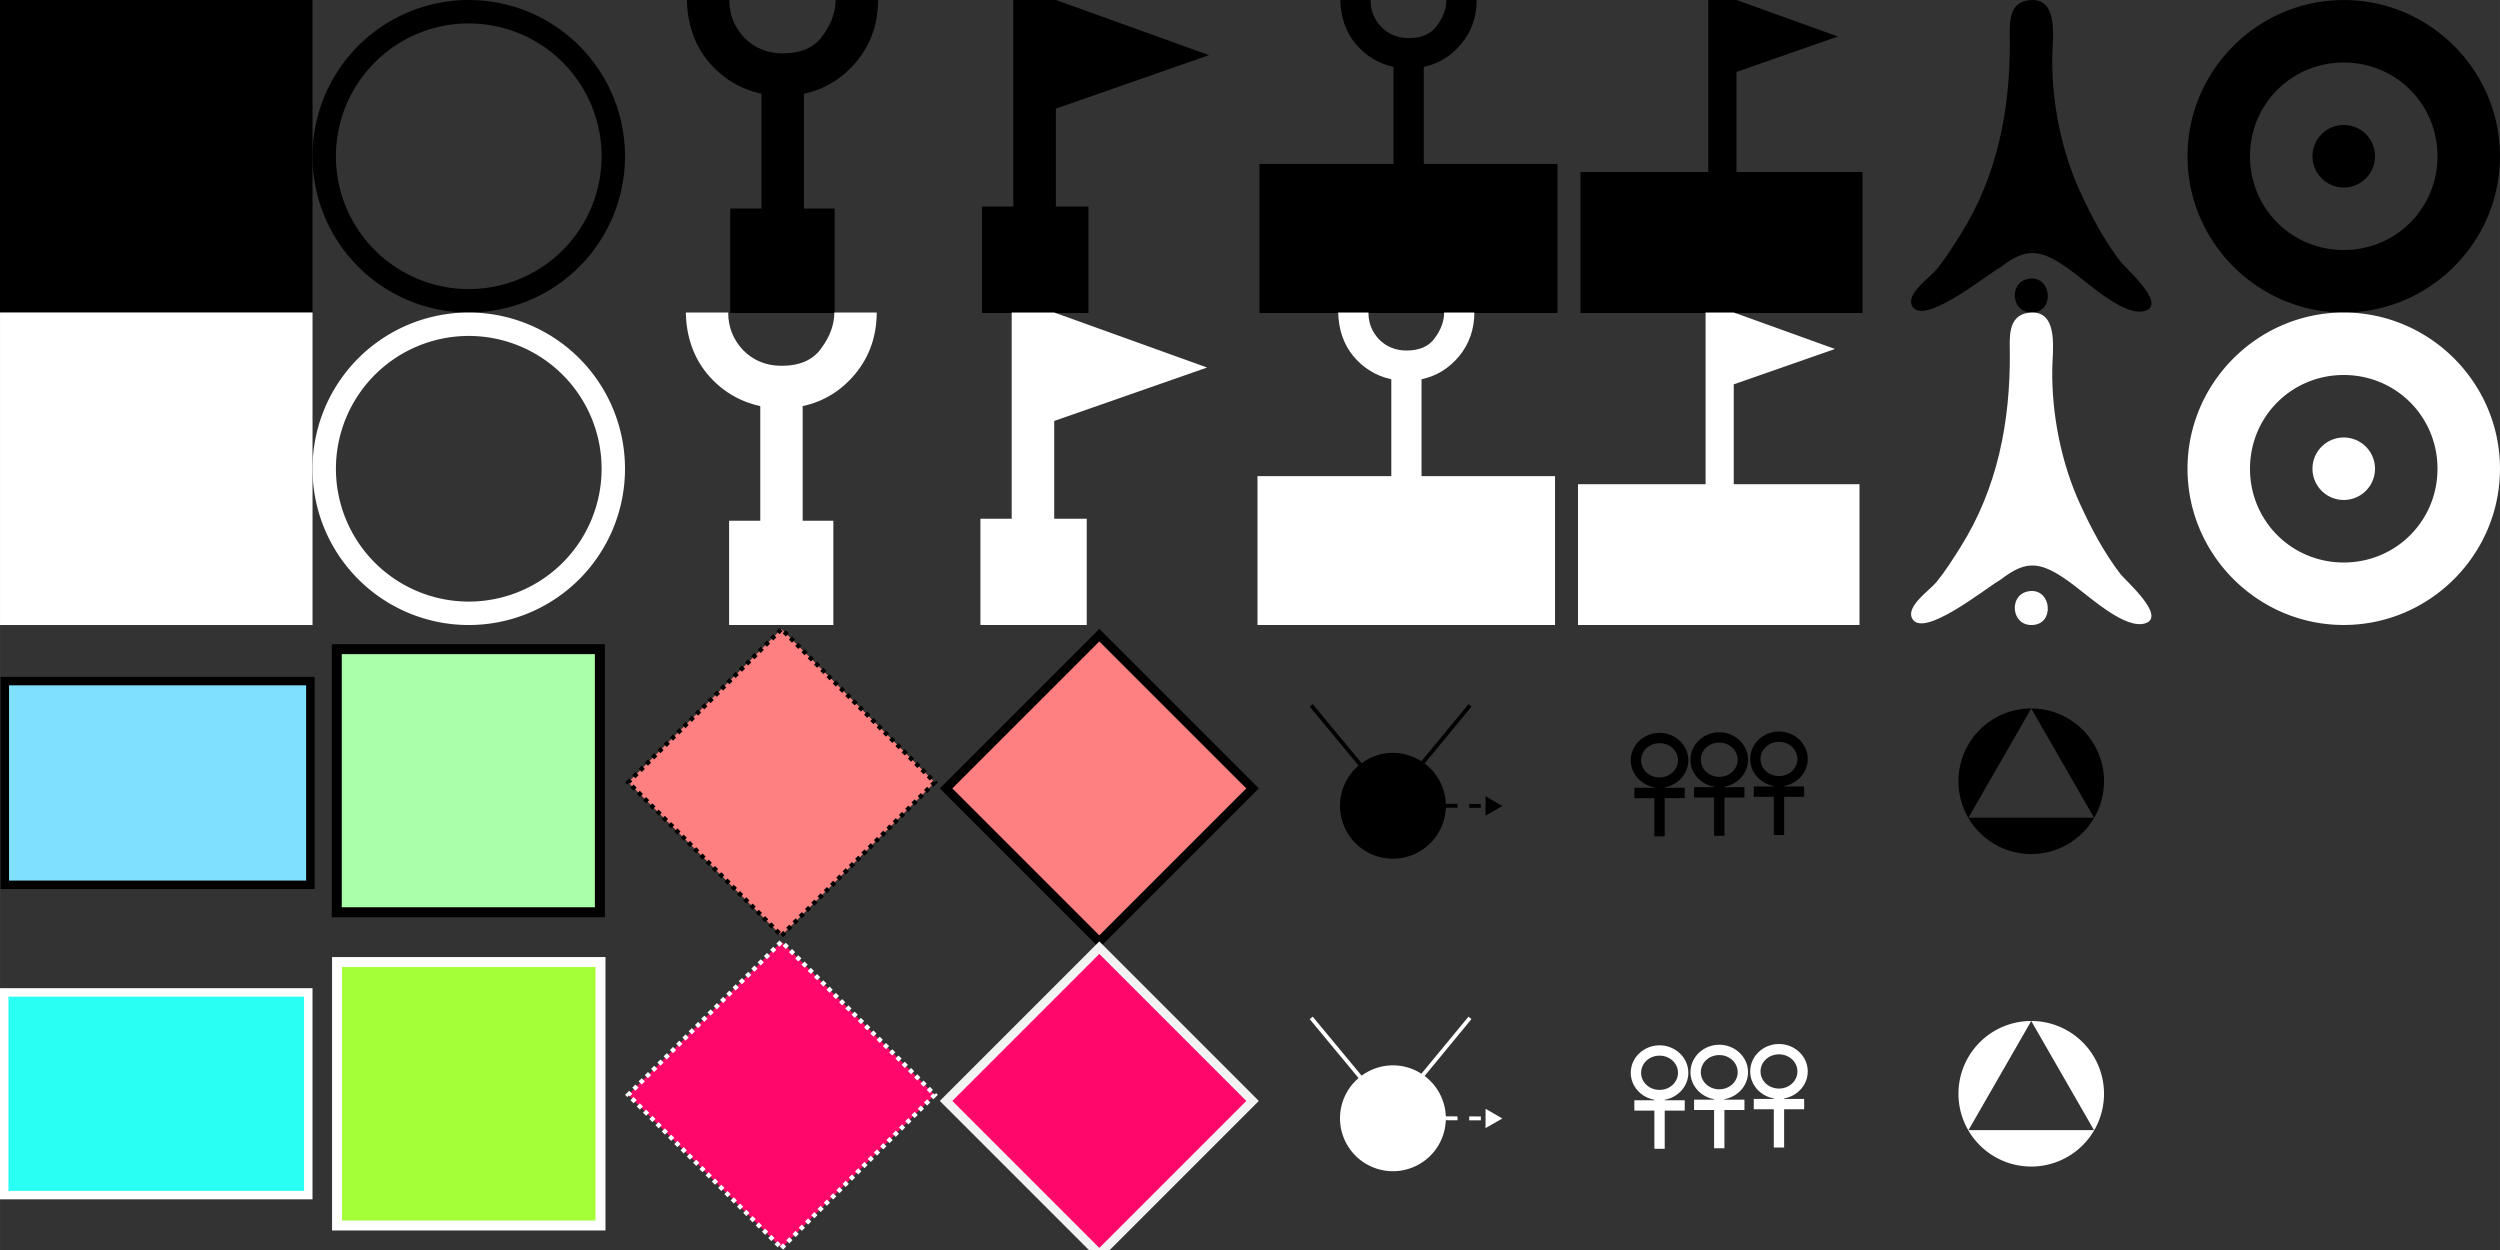 <?xml version="1.0" encoding="UTF-8" standalone="no"?>
<!-- Created with Inkscape (http://www.inkscape.org/) -->

<svg
   xmlns:dc="http://purl.org/dc/elements/1.1/"
   xmlns:cc="http://creativecommons.org/ns#"
   xmlns:rdf="http://www.w3.org/1999/02/22-rdf-syntax-ns#"
   xmlns:svg="http://www.w3.org/2000/svg"
   xmlns="http://www.w3.org/2000/svg"
   xmlns:sodipodi="http://sodipodi.sourceforge.net/DTD/sodipodi-0.dtd"
   xmlns:inkscape="http://www.inkscape.org/namespaces/inkscape"
   width="256"
   height="128"
   viewBox="0 0 67.733 33.867"
   version="1.1"
   id="svg8"
   inkscape:version="0.92.1 r15371"
   sodipodi:docname="sprites.svg">
  <rect x="0" y="0" width="67.733" height="33.867" fill="#333333" stroke="none"/>
  <defs
     id="defs2">
    <symbol
       viewBox="-1.297 -1.87 2.594 3.74"
       id="Building_x5F_Mosque_x5F_Top">
      <path
         id="path4674"
         d="M 1.297,1.87 H 0.721 C 0.721,1.709 0.664,1.547 0.545,1.386 0.433,1.224 0.25,1.146 0.004,1.146 -0.2,1.146 -0.377,1.216 -0.517,1.357 -0.65,1.498 -0.721,1.666 -0.721,1.87 H -1.297 C -1.29,1.554 -1.199,1.272 -1.01,1.041 -0.819,0.81 -0.573,0.661 -0.285,0.598 V -1.87 H 0.291 V 0.598 C 0.58,0.661 0.819,0.81 1.009,1.041 1.199,1.272 1.297,1.554 1.297,1.87"
         inkscape:connector-curvature="0" />
    </symbol>
    <symbol
       viewBox="-1.302 -1.729 2.605 3.457"
       id="Building_x5F_School_x5F_Flag">
      <polygon
         id="polygon4695"
         points="-1.302,-1.729 -0.735,-1.729 -0.735,0.283 1.303,0.995 -0.735,1.729 -1.302,1.729 " />
    </symbol>
    <symbol
       viewBox="-1.297 -1.87 2.594 3.74"
       id="Building_x5F_Mosque_x5F_Top-5">
      <path
         id="path4749"
         d="M 1.297,1.87 H 0.721 C 0.721,1.709 0.664,1.547 0.545,1.386 0.433,1.224 0.25,1.146 0.004,1.146 -0.2,1.146 -0.377,1.216 -0.517,1.357 -0.65,1.498 -0.721,1.666 -0.721,1.87 H -1.297 C -1.29,1.554 -1.199,1.272 -1.01,1.041 -0.819,0.81 -0.573,0.661 -0.285,0.598 V -1.87 H 0.291 V 0.598 C 0.58,0.661 0.819,0.81 1.009,1.041 1.199,1.272 1.297,1.554 1.297,1.87"
         inkscape:connector-curvature="0" />
    </symbol>
    <symbol
       viewBox="-1.302 -1.729 2.605 3.457"
       id="Building_x5F_School_x5F_Flag-7">
      <polygon
         id="polygon4770"
         points="-1.302,-1.729 -0.735,-1.729 -0.735,0.283 1.303,0.995 -0.735,1.729 -1.302,1.729 " />
    </symbol>
  </defs>
  <sodipodi:namedview
     id="base"
     pagecolor="#ffffff"
     bordercolor="#666666"
     borderopacity="1.0"
     inkscape:pageopacity="0.0"
     inkscape:pageshadow="2"
     inkscape:zoom="3.959798"
     inkscape:cx="117.96322"
     inkscape:cy="119.74726"
     inkscape:document-units="mm"
     inkscape:current-layer="layer1"
     showgrid="false"
     units="px"
     inkscape:window-width="1920"
     inkscape:window-height="1017"
     inkscape:window-x="-8"
     inkscape:window-y="-8"
     inkscape:window-maximized="1"
     showguides="false" />
  <g
     inkscape:label="Livello 1"
     inkscape:groupmode="layer"
     id="layer1"
     transform="translate(0,-263.133)">
    <g
       style="display:none"
       id="octagon"
       display="none"
       transform="matrix(0.094,0,0,0.094,32.297,288.667)">
      <g
         style="display:inline"
         id="outFrame"
         display="inline">
        <line
           style="fill:none;stroke:#0000ff;stroke-width:2"
           x1="220"
           y1="309.5"
           x2="306"
           y2="273"
           id="line4530" />
        <line
           style="fill:none;stroke:#0000ff;stroke-width:2"
           x1="306"
           y1="273"
           x2="390.5"
           y2="309.5"
           id="line4532" />
        <line
           style="fill:none;stroke:#0000ff;stroke-width:2"
           x1="390.5"
           y1="309.5"
           x2="427"
           y2="396"
           id="line4534" />
        <line
           style="fill:none;stroke:#0000ff;stroke-width:2"
           x1="427"
           y1="396"
           x2="390.5"
           y2="482.5"
           id="line4536" />
        <line
           style="fill:none;stroke:#0000ff;stroke-width:2"
           x1="390.5"
           y1="482.5"
           x2="306"
           y2="516"
           id="line4538" />
        <line
           style="fill:none;stroke:#0000ff;stroke-width:2"
           x1="306"
           y1="516"
           x2="220"
           y2="482.5"
           id="line4540" />
        <line
           style="fill:none;stroke:#0000ff;stroke-width:2"
           x1="220"
           y1="482.5"
           x2="183"
           y2="396"
           id="line4542" />
        <line
           style="fill:none;stroke:#0000ff;stroke-width:2"
           x1="183"
           y1="396"
           x2="220"
           y2="309.5"
           id="line4544" />
      </g>
      <line
         style="fill:none;stroke:#0000ff;stroke-width:2"
         id="bottom"
         x1="203.966"
         y1="445.015"
         x2="406.199"
         y2="445.295" />
      <line
         style="fill:none;stroke:#0000ff;stroke-width:2"
         id="top"
         x1="203.966"
         y1="346.985"
         x2="406.199"
         y2="346.705" />
    </g>
    <g
       style="display:none"
       id="octagon-9"
       display="none"
       transform="matrix(0.109,0,0,0.109,57.796,298.067)">
      <g
         style="display:inline"
         id="outFrame-5"
         display="inline">
        <line
           style="fill:none;stroke:#0000ff;stroke-width:2"
           x1="220"
           y1="309.5"
           x2="306"
           y2="273"
           id="line4582" />
        <line
           style="fill:none;stroke:#0000ff;stroke-width:2"
           x1="306"
           y1="273"
           x2="390.5"
           y2="309.5"
           id="line4584" />
        <line
           style="fill:none;stroke:#0000ff;stroke-width:2"
           x1="390.5"
           y1="309.5"
           x2="427"
           y2="396"
           id="line4586" />
        <line
           style="fill:none;stroke:#0000ff;stroke-width:2"
           x1="427"
           y1="396"
           x2="390.5"
           y2="482.5"
           id="line4588" />
        <line
           style="fill:none;stroke:#0000ff;stroke-width:2"
           x1="390.5"
           y1="482.5"
           x2="306"
           y2="516"
           id="line4590" />
        <line
           style="fill:none;stroke:#0000ff;stroke-width:2"
           x1="306"
           y1="516"
           x2="220"
           y2="482.5"
           id="line4592" />
        <line
           style="fill:none;stroke:#0000ff;stroke-width:2"
           x1="220"
           y1="482.5"
           x2="183"
           y2="396"
           id="line4594" />
        <line
           style="fill:none;stroke:#0000ff;stroke-width:2"
           x1="183"
           y1="396"
           x2="220"
           y2="309.5"
           id="line4596" />
      </g>
      <line
         style="display:inline;fill:none;stroke:#0000ff;stroke-width:2"
         id="bottom-1"
         display="inline"
         x1="203.966"
         y1="445.015"
         x2="406.199"
         y2="445.295" />
      <line
         style="display:inline;fill:none;stroke:#0000ff;stroke-width:2"
         id="top-9"
         display="inline"
         x1="203.966"
         y1="346.985"
         x2="406.199"
         y2="346.705" />
    </g>
    <svg
       id="svg3745-6"
       version="1.1"
       width="10"
       height="10" />
    <path
       style="stroke-width:7.537"
       d="M 70.225 0 C 70.277 2.382 70.964 4.507 72.389 6.248 C 73.828 7.989 75.681 9.111 77.852 9.586 L 77.852 21.32 L 74.658 21.32 L 74.658 32 L 85.336 32 L 85.336 21.32 L 82.193 21.32 L 82.193 9.586 C 84.371 9.111 86.174 7.989 87.605 6.248 C 89.037 4.507 89.775 2.382 89.775 0 L 85.434 0 C 85.434 1.213 85.004 2.435 84.107 3.648 C 83.263 4.869 81.883 5.457 80.029 5.457 C 78.492 5.457 77.159 4.93 76.104 3.867 C 75.101 2.805 74.566 1.537 74.566 0 L 70.225 0 z "
       transform="matrix(0.265,0,0,0.265,0,263.133)"
       id="rect4754" />
    <path
       style="stroke:none;stroke-width:0.042"
       d="M 35.565,282.21 35.484,282.278 36.808,283.875 A 1.434,1.434 0 0 0 36.305,284.964 1.434,1.434 0 0 0 37.739,286.398 1.434,1.434 0 0 0 39.173,284.964 1.434,1.434 0 0 0 38.597,283.818 L 39.867,282.278 39.786,282.211 38.51,283.758 A 1.434,1.434 0 0 0 37.739,283.531 1.434,1.434 0 0 0 36.891,283.81 Z M 39.173,284.964 V 285.017 L 39.489,285.018 39.489,284.913 39.173,284.912 Z M 40.249,284.706 40.248,285.232 40.704,284.97 Z M 39.806,284.914 39.805,285.02 40.121,285.02 V 284.915 Z"
       id="circle2"
       inkscape:connector-curvature="0" />
    <path
       style="stroke-width:5.085"
       d="M 174.652 0 L 174.652 17.582 L 161.586 17.582 L 161.586 32 L 190.414 32 L 190.414 17.582 L 177.537 17.582 L 177.537 7.354 L 187.9 3.732 L 177.537 0 L 174.652 0 z "
       transform="matrix(0.265,0,0,0.265,0,263.133)"
       id="rect4700" />
    <path
       style="stroke-width:7.68"
       d="M 103.598 0 L 103.598 21.117 L 100.396 21.117 L 100.396 32 L 111.279 32 L 111.279 21.117 L 107.951 21.117 L 107.951 11.105 L 123.604 5.637 L 107.951 0 L 103.598 0 z "
       transform="matrix(0.265,0,0,0.265,0,263.133)"
       id="rect4775" />
    <path
       style="color:#000000;font-style:normal;font-variant:normal;font-weight:normal;font-stretch:normal;font-size:medium;line-height:normal;font-family:sans-serif;font-variant-ligatures:normal;font-variant-position:normal;font-variant-caps:normal;font-variant-numeric:normal;font-variant-alternates:normal;font-feature-settings:normal;text-indent:0;text-align:start;text-decoration:none;text-decoration-line:none;text-decoration-style:solid;text-decoration-color:#000000;letter-spacing:normal;word-spacing:normal;text-transform:none;writing-mode:lr-tb;direction:ltr;text-orientation:mixed;dominant-baseline:auto;baseline-shift:baseline;text-anchor:start;white-space:normal;shape-padding:0;clip-rule:nonzero;display:inline;overflow:visible;visibility:visible;opacity:1;isolation:auto;mix-blend-mode:normal;color-interpolation:sRGB;color-interpolation-filters:linearRGB;solid-color:#000000;solid-opacity:1;vector-effect:none;fill:#000000;fill-opacity:1;fill-rule:nonzero;stroke:none;stroke-width:1.693;stroke-linecap:butt;stroke-linejoin:miter;stroke-miterlimit:4;stroke-dasharray:none;stroke-dashoffset:0;stroke-opacity:1;color-rendering:auto;image-rendering:auto;shape-rendering:auto;text-rendering:auto;enable-background:accumulate"
       d="M 63.5,263.134 C 61.172,263.134 59.267,265.039 59.267,267.366 59.267,269.694 61.172,271.6 63.5,271.6 65.828,271.6 67.733,269.694 67.733,267.366 67.733,265.039 65.828,263.134 63.5,263.134 Z M 63.5,264.827 C 64.913,264.827 66.04,265.954 66.04,267.366 66.04,268.779 64.913,269.907 63.5,269.907 62.087,269.907 60.96,268.779 60.96,267.366 60.96,265.954 62.087,264.827 63.5,264.827 Z M 63.5,266.519 A 0.847,0.847 0 0 0 62.653,267.366 0.847,0.847 0 0 0 63.5,268.213 0.847,0.847 0 0 0 64.347,267.366 0.847,0.847 0 0 0 63.5,266.519 Z"
       id="circle3741"
       inkscape:connector-curvature="0" />
    <rect
       style="opacity:1;vector-effect:none;fill:#000000;fill-opacity:1;stroke:none;stroke-width:0.175px;stroke-linecap:butt;stroke-linejoin:miter;stroke-miterlimit:4;stroke-dasharray:none;stroke-dashoffset:0;stroke-opacity:1"
       id="rect4508"
       width="8.467"
       height="8.467"
       x="0"
       y="263.133" />
    <path
       inkscape:connector-curvature="0"
       style="opacity:1;vector-effect:none;fill:#000000;fill-opacity:1;stroke:none;stroke-width:0.136px;stroke-linecap:butt;stroke-linejoin:miter;stroke-miterlimit:4;stroke-dasharray:none;stroke-dashoffset:0;stroke-opacity:1"
       d="M 12.7,263.133 A 4.233,4.233 0 0 0 8.467,267.367 4.233,4.233 0 0 0 12.7,271.6 4.233,4.233 0 0 0 16.933,267.367 4.233,4.233 0 0 0 12.7,263.133 Z M 12.7,263.768 A 3.599,3.599 0 0 1 16.299,267.367 3.599,3.599 0 0 1 12.7,270.965 3.599,3.599 0 0 1 9.101,267.367 3.599,3.599 0 0 1 12.7,263.768 Z"
       id="path4485" />
    <g
       id="frame"
       transform="matrix(0.023,0,0,0.023,-2.771,275.238)">
      <rect
         height="240"
         width="360"
         y="276"
         x="126.082"
         id="_x3C_path_x3E_"
         style="fill:#80e0ff;stroke:#000000;stroke-width:10" />
    </g>
    <g
       id="frame-1"
       transform="matrix(0.027,0,0,0.027,4.426,273.62)">
      <rect
         id="rect4495"
         height="264"
         width="264"
         y="263"
         x="174"
         style="fill:#aaffaa;stroke:#000000;stroke-width:10" />
    </g>
    <g
       id="frame-7"
       transform="matrix(0.024,0,0,0.024,13.829,274.849)">
      <polyline
         id="polyline4507"
         points="306,568 479,395 306,222 133,395    306,568  "
         style="fill:#ff8080;stroke:#000000;stroke-width:5;stroke-dasharray:5, 5" />
    </g>
    <g
       id="frame_1_"
       transform="matrix(0.024,0,0,0.024,22.44,275.014)">
      <polyline
         points="306,568 479,395 306,222    133,395 306,568  "
         id="Group"
         style="fill:#ff8080;stroke:#000000;stroke-width:10;stroke-linecap:square" />
    </g>
    <path
       style="fill:#000000;fill-opacity:1;stroke-width:0.81"
       d="M 55.095,263.134 C 55.049,263.132 55,263.135 54.947,263.142 54.389,263.222 54.451,263.833 54.453,264.217 54.467,266.076 54.124,267.889 53.115,269.491 52.914,269.81 52.704,270.144 52.467,270.434 52.289,270.653 51.649,271.082 51.8,271.409 52.073,272.005 53.795,270.604 54.205,270.369 54.916,269.826 55.298,269.842 56.225,270.55 56.7,270.913 57.596,271.717 58.117,271.556 58.713,271.374 57.585,270.395 57.449,270.218 57.007,269.639 56.667,269 56.363,268.339 55.842,267.207 55.583,265.874 55.603,264.653 55.608,264.2 55.775,263.162 55.095,263.134 Z M 55.023,270.679 C 55.005,270.68 54.986,270.682 54.966,270.685 54.409,270.774 54.488,271.628 55.059,271.599 55.663,271.588 55.593,270.647 55.023,270.679 Z"
       id="path4791"
       inkscape:connector-curvature="0" />
    <path
       style="stroke-width:5.376"
       d="M 137.031 0 C 137.069 1.699 137.558 3.215 138.574 4.457 C 139.601 5.699 140.923 6.499 142.471 6.838 L 142.471 16.76 L 128.764 16.76 L 128.764 32 L 159.236 32 L 159.236 16.76 L 145.566 16.76 L 145.566 6.838 C 147.12 6.499 148.404 5.699 149.426 4.457 C 150.447 3.215 150.975 1.699 150.975 0 L 147.879 0 C 147.879 0.865 147.571 1.736 146.932 2.602 C 146.33 3.472 145.346 3.893 144.023 3.893 C 142.927 3.893 141.975 3.516 141.223 2.758 C 140.508 2 140.127 1.097 140.127 0 L 137.031 0 z "
       transform="matrix(0.265,0,0,0.265,0,263.133)"
       id="rect4679" />
    <path
       style="stroke:none;stroke-width:0.025"
       d="M 55.033,282.328 56.734,285.286 H 53.333 Z M 55.033,282.328 A 1.972,1.972 0 0 0 53.061,284.3 1.972,1.972 0 0 0 55.033,286.272 1.972,1.972 0 0 0 57.005,284.3 1.972,1.972 0 0 0 55.033,282.328 Z"
       id="ellipse4550-2"
       inkscape:connector-curvature="0" />
    <g
       id="main-7-1"
       transform="matrix(0.028,0,0,0.028,44.632,273.822)"
       style="stroke:none">
      <path
         style="color:#000000;font-style:normal;font-variant:normal;font-weight:normal;font-stretch:normal;font-size:medium;line-height:normal;font-family:sans-serif;font-variant-ligatures:normal;font-variant-position:normal;font-variant-caps:normal;font-variant-numeric:normal;font-variant-alternates:normal;font-feature-settings:normal;text-indent:0;text-align:start;text-decoration:none;text-decoration-line:none;text-decoration-style:solid;text-decoration-color:#000000;letter-spacing:normal;word-spacing:normal;text-transform:none;writing-mode:lr-tb;direction:ltr;text-orientation:mixed;dominant-baseline:auto;baseline-shift:baseline;text-anchor:start;white-space:normal;shape-padding:0;clip-rule:nonzero;display:inline;overflow:visible;visibility:visible;opacity:1;isolation:auto;mix-blend-mode:normal;color-interpolation:sRGB;color-interpolation-filters:linearRGB;solid-color:#000000;solid-opacity:1;vector-effect:none;fill:#000000;fill-opacity:1;fill-rule:nonzero;stroke:none;stroke-width:10;stroke-linecap:butt;stroke-linejoin:miter;stroke-miterlimit:4;stroke-dasharray:none;stroke-dashoffset:0;stroke-opacity:1;color-rendering:auto;image-rendering:auto;shape-rendering:auto;text-rendering:auto;enable-background:accumulate"
         d="M 127.36,326.09 C 112.189,326.09 99.51,337.882 99.51,352.655 99.51,365.767 109.506,376.509 122.361,378.763 V 379.234 H 102.986 V 389.233 H 122.361 V 426.25 H 132.365 V 389.233 H 151.74 V 379.234 H 132.365 V 378.763 C 145.219,376.509 155.215,365.767 155.215,352.655 155.215,337.882 142.531,326.09 127.36,326.09 Z M 69.583,326.809 C 54.412,326.809 41.728,338.601 41.728,353.374 41.728,366.487 51.729,377.228 64.584,379.482 V 379.953 H 45.209 V 389.953 H 64.584 V 426.969 H 74.583 V 389.953 H 93.958 V 379.953 H 74.583 V 379.482 C 87.438,377.228 97.439,366.487 97.439,353.374 97.439,338.601 84.754,326.809 69.583,326.809 Z M 11.802,327.376 C -3.369,327.376 -16.049,339.163 -16.049,353.936 -16.049,367.048 -6.053,377.794 6.802,380.048 V 380.515 H -12.573 V 390.514 H 6.802 V 427.531 H 16.806 V 390.514 H 36.181 V 380.515 H 16.806 V 380.048 C 29.661,377.794 39.657,367.048 39.657,353.936 39.657,339.163 26.973,327.376 11.802,327.376 Z M 127.36,336.094 C 137.432,336.094 145.216,343.61 145.216,352.655 145.216,361.7 137.432,369.216 127.36,369.216 117.289,369.216 109.509,361.7 109.509,352.655 109.509,343.61 117.289,336.094 127.36,336.094 Z M 69.583,336.809 C 79.655,336.809 87.435,344.329 87.435,353.374 87.435,362.419 79.655,369.935 69.583,369.935 59.512,369.935 51.727,362.419 51.727,353.374 51.727,344.329 59.512,336.809 69.583,336.809 Z M 11.802,337.375 C 21.873,337.375 29.658,344.891 29.658,353.936 29.658,362.981 21.873,370.501 11.802,370.501 1.73,370.501 -6.049,362.981 -6.049,353.936 -6.049,344.891 1.73,337.375 11.802,337.375 Z"
         id="ellipse4609-4"
         inkscape:connector-curvature="0" />
    </g>
    <path
       style="fill:#ffffff;fill-opacity:1;stroke:none;stroke-width:0.042"
       d="M 35.565,290.677 35.484,290.745 36.808,292.342 A 1.434,1.434 0 0 0 36.305,293.431 1.434,1.434 0 0 0 37.739,294.865 1.434,1.434 0 0 0 39.173,293.431 1.434,1.434 0 0 0 38.597,292.285 L 39.867,290.744 39.786,290.678 38.51,292.224 A 1.434,1.434 0 0 0 37.739,291.997 1.434,1.434 0 0 0 36.891,292.277 Z M 39.173,293.431 V 293.484 L 39.489,293.485 39.489,293.38 39.173,293.378 Z M 40.249,293.173 40.248,293.698 40.704,293.437 Z M 39.806,293.38 39.805,293.486 40.121,293.487 V 293.382 Z"
       id="circle2-2"
       inkscape:connector-curvature="0" />
    <rect
       style="fill:#2afff4;stroke:#ffffff;stroke-width:0.229;fill-opacity:1;stroke-opacity:1"
       id="_x3C_path_x3E_-8"
       x="0.114"
       y="290.021"
       width="8.238"
       height="5.492" />
    <rect
       style="fill:#a5ff38;stroke:#ffffff;stroke-width:0.27;fill-opacity:1;stroke-opacity:1"
       x="9.131"
       y="289.198"
       width="7.138"
       height="7.138"
       id="rect4495-2" />
    <polyline
       style="fill:#ff076b;stroke:#ffffff;stroke-width:5;stroke-dasharray:5, 5;fill-opacity:1;stroke-opacity:1"
       points="306,568 479,395 306,222 133,395    306,568  "
       id="polyline4507-4"
       transform="matrix(0.024,0,0,0.024,13.829,283.316)" />
    <polyline
       style="fill:#ff076b;stroke:#f3f3f3;stroke-width:10;stroke-linecap:square;fill-opacity:1;stroke-opacity:1"
       id="Group-2"
       points="306,568 479,395 306,222    133,395 306,568  "
       transform="matrix(0.024,0,0,0.024,22.44,283.481)" />
    <path
       inkscape:connector-curvature="0"
       style="fill:#ffffff;fill-opacity:1;stroke:none;stroke-width:0.025"
       d="M 55.033,290.795 56.734,293.753 H 53.333 Z M 55.033,290.795 A 1.972,1.972 0 0 0 53.061,292.767 1.972,1.972 0 0 0 55.033,294.739 1.972,1.972 0 0 0 57.005,292.767 1.972,1.972 0 0 0 55.033,290.795 Z"
       id="ellipse4550-2-4" />
    <g
       id="main-7-1-2"
       transform="matrix(0.028,0,0,0.028,44.632,282.288)"
       style="fill:#ffffff;fill-opacity:1;stroke:none">
      <path
         style="color:#000000;font-style:normal;font-variant:normal;font-weight:normal;font-stretch:normal;font-size:medium;line-height:normal;font-family:sans-serif;font-variant-ligatures:normal;font-variant-position:normal;font-variant-caps:normal;font-variant-numeric:normal;font-variant-alternates:normal;font-feature-settings:normal;text-indent:0;text-align:start;text-decoration:none;text-decoration-line:none;text-decoration-style:solid;text-decoration-color:#000000;letter-spacing:normal;word-spacing:normal;text-transform:none;writing-mode:lr-tb;direction:ltr;text-orientation:mixed;dominant-baseline:auto;baseline-shift:baseline;text-anchor:start;white-space:normal;shape-padding:0;clip-rule:nonzero;display:inline;overflow:visible;visibility:visible;opacity:1;isolation:auto;mix-blend-mode:normal;color-interpolation:sRGB;color-interpolation-filters:linearRGB;solid-color:#000000;solid-opacity:1;vector-effect:none;fill:#ffffff;fill-opacity:1;fill-rule:nonzero;stroke:none;stroke-width:10;stroke-linecap:butt;stroke-linejoin:miter;stroke-miterlimit:4;stroke-dasharray:none;stroke-dashoffset:0;stroke-opacity:1;color-rendering:auto;image-rendering:auto;shape-rendering:auto;text-rendering:auto;enable-background:accumulate"
         d="M 127.36,326.09 C 112.189,326.09 99.51,337.882 99.51,352.655 99.51,365.767 109.506,376.509 122.361,378.763 V 379.234 H 102.986 V 389.233 H 122.361 V 426.25 H 132.365 V 389.233 H 151.74 V 379.234 H 132.365 V 378.763 C 145.219,376.509 155.215,365.767 155.215,352.655 155.215,337.882 142.531,326.09 127.36,326.09 Z M 69.583,326.809 C 54.412,326.809 41.728,338.601 41.728,353.374 41.728,366.487 51.729,377.228 64.584,379.482 V 379.953 H 45.209 V 389.953 H 64.584 V 426.969 H 74.583 V 389.953 H 93.958 V 379.953 H 74.583 V 379.482 C 87.438,377.228 97.439,366.487 97.439,353.374 97.439,338.601 84.754,326.809 69.583,326.809 Z M 11.802,327.376 C -3.369,327.376 -16.049,339.163 -16.049,353.936 -16.049,367.048 -6.053,377.794 6.802,380.048 V 380.515 H -12.573 V 390.514 H 6.802 V 427.531 H 16.806 V 390.514 H 36.181 V 380.515 H 16.806 V 380.048 C 29.661,377.794 39.657,367.048 39.657,353.936 39.657,339.163 26.973,327.376 11.802,327.376 Z M 127.36,336.094 C 137.432,336.094 145.216,343.61 145.216,352.655 145.216,361.7 137.432,369.216 127.36,369.216 117.289,369.216 109.509,361.7 109.509,352.655 109.509,343.61 117.289,336.094 127.36,336.094 Z M 69.583,336.809 C 79.655,336.809 87.435,344.329 87.435,353.374 87.435,362.419 79.655,369.935 69.583,369.935 59.512,369.935 51.727,362.419 51.727,353.374 51.727,344.329 59.512,336.809 69.583,336.809 Z M 11.802,337.375 C 21.873,337.375 29.658,344.891 29.658,353.936 29.658,362.981 21.873,370.501 11.802,370.501 1.73,370.501 -6.049,362.981 -6.049,353.936 -6.049,344.891 1.73,337.375 11.802,337.375 Z"
         id="ellipse4609-4-7"
         inkscape:connector-curvature="0" />
    </g>
    <path
       inkscape:connector-curvature="0"
       style="stroke-width:1.994;fill:#ffffff;fill-opacity:1"
       d="M 18.58,271.6 C 18.594,272.23 18.776,272.793 19.153,273.253 19.534,273.714 20.024,274.011 20.598,274.136 V 277.241 H 19.753 V 280.067 H 22.578 V 277.241 H 21.747 V 274.136 C 22.323,274.011 22.8,273.714 23.179,273.253 23.558,272.793 23.753,272.23 23.753,271.6 H 22.604 C 22.604,271.921 22.491,272.244 22.253,272.565 22.03,272.888 21.665,273.044 21.174,273.044 20.768,273.044 20.415,272.904 20.136,272.623 19.871,272.342 19.729,272.007 19.729,271.6 Z"
       id="rect4754-9" />
    <path
       inkscape:connector-curvature="0"
       style="stroke-width:1.346;fill:#ffffff;fill-opacity:1"
       d="M 46.21,271.6 V 276.252 H 42.753 V 280.067 H 50.38 V 276.252 H 46.973 V 273.546 L 49.715,272.588 46.973,271.6 Z"
       id="rect4700-4" />
    <path
       inkscape:connector-curvature="0"
       style="stroke-width:2.032;fill:#ffffff;fill-opacity:1"
       d="M 27.41,271.6 V 277.187 H 26.563 V 280.067 H 29.443 V 277.187 H 28.562 V 274.538 L 32.703,273.091 28.562,271.6 Z"
       id="rect4775-2" />
    <path
       style="color:#000000;font-style:normal;font-variant:normal;font-weight:normal;font-stretch:normal;font-size:medium;line-height:normal;font-family:sans-serif;font-variant-ligatures:normal;font-variant-position:normal;font-variant-caps:normal;font-variant-numeric:normal;font-variant-alternates:normal;font-feature-settings:normal;text-indent:0;text-align:start;text-decoration:none;text-decoration-line:none;text-decoration-style:solid;text-decoration-color:#000000;letter-spacing:normal;word-spacing:normal;text-transform:none;writing-mode:lr-tb;direction:ltr;text-orientation:mixed;dominant-baseline:auto;baseline-shift:baseline;text-anchor:start;white-space:normal;shape-padding:0;clip-rule:nonzero;display:inline;overflow:visible;visibility:visible;opacity:1;isolation:auto;mix-blend-mode:normal;color-interpolation:sRGB;color-interpolation-filters:linearRGB;solid-color:#000000;solid-opacity:1;vector-effect:none;fill:#ffffff;fill-opacity:1;fill-rule:nonzero;stroke:none;stroke-width:1.693;stroke-linecap:butt;stroke-linejoin:miter;stroke-miterlimit:4;stroke-dasharray:none;stroke-dashoffset:0;stroke-opacity:1;color-rendering:auto;image-rendering:auto;shape-rendering:auto;text-rendering:auto;enable-background:accumulate"
       d="M 63.5,271.6 C 61.172,271.6 59.267,273.505 59.267,275.833 59.267,278.161 61.172,280.066 63.5,280.066 65.828,280.066 67.733,278.161 67.733,275.833 67.733,273.505 65.828,271.6 63.5,271.6 Z M 63.5,273.293 C 64.913,273.293 66.04,274.42 66.04,275.833 66.04,277.246 64.913,278.373 63.5,278.373 62.087,278.373 60.96,277.246 60.96,275.833 60.96,274.42 62.087,273.293 63.5,273.293 Z M 63.5,274.986 A 0.847,0.847 0 0 0 62.653,275.833 0.847,0.847 0 0 0 63.5,276.679 0.847,0.847 0 0 0 64.347,275.833 0.847,0.847 0 0 0 63.5,274.986 Z"
       id="circle3741-7"
       inkscape:connector-curvature="0" />
    <rect
       style="opacity:1;vector-effect:none;fill:#ffffff;fill-opacity:1;stroke:none;stroke-width:0.175px;stroke-linecap:butt;stroke-linejoin:miter;stroke-miterlimit:4;stroke-dasharray:none;stroke-dashoffset:0;stroke-opacity:1"
       id="rect4508-9"
       width="8.467"
       height="8.467"
       x="-1.6491699e-008"
       y="271.6" />
    <path
       inkscape:connector-curvature="0"
       style="opacity:1;vector-effect:none;fill:#ffffff;fill-opacity:1;stroke:none;stroke-width:0.136px;stroke-linecap:butt;stroke-linejoin:miter;stroke-miterlimit:4;stroke-dasharray:none;stroke-dashoffset:0;stroke-opacity:1"
       d="M 12.7,271.6 A 4.233,4.233 0 0 0 8.467,275.833 4.233,4.233 0 0 0 12.7,280.067 4.233,4.233 0 0 0 16.933,275.833 4.233,4.233 0 0 0 12.7,271.6 Z M 12.7,272.235 A 3.599,3.599 0 0 1 16.299,275.833 3.599,3.599 0 0 1 12.7,279.432 3.599,3.599 0 0 1 9.101,275.833 3.599,3.599 0 0 1 12.7,272.235 Z"
       id="path4485-0" />
    <path
       style="fill:#ffffff;fill-opacity:1;stroke-width:0.81"
       d="M 55.095,271.601 C 55.049,271.599 55,271.601 54.947,271.609 54.389,271.689 54.451,272.299 54.453,272.684 54.467,274.543 54.124,276.356 53.115,277.958 52.914,278.277 52.704,278.611 52.467,278.901 52.289,279.12 51.649,279.549 51.8,279.876 52.073,280.472 53.795,279.071 54.205,278.836 54.916,278.293 55.298,278.308 56.225,279.017 56.7,279.379 57.596,280.183 58.117,280.023 58.713,279.841 57.585,278.861 57.449,278.685 57.007,278.106 56.667,277.467 56.363,276.805 55.842,275.673 55.583,274.34 55.603,273.119 55.608,272.666 55.775,271.629 55.095,271.601 Z M 55.023,279.146 C 55.005,279.147 54.986,279.149 54.966,279.152 54.409,279.24 54.488,280.094 55.059,280.066 55.663,280.054 55.593,279.114 55.023,279.146 Z"
       id="path4791-3"
       inkscape:connector-curvature="0" />
    <path
       inkscape:connector-curvature="0"
       style="stroke-width:1.422;fill:#ffffff;fill-opacity:1"
       d="M 36.256,271.6 C 36.266,272.049 36.396,272.451 36.664,272.779 36.936,273.108 37.286,273.32 37.695,273.409 V 276.034 H 34.069 V 280.067 H 42.131 V 276.034 H 38.514 V 273.409 C 38.925,273.32 39.265,273.108 39.536,272.779 39.806,272.451 39.945,272.049 39.945,271.6 H 39.126 C 39.126,271.829 39.045,272.059 38.876,272.288 38.716,272.519 38.456,272.63 38.106,272.63 37.816,272.63 37.564,272.53 37.365,272.33 37.176,272.129 37.075,271.89 37.075,271.6 Z"
       id="rect4679-7" />
  </g>
</svg>
